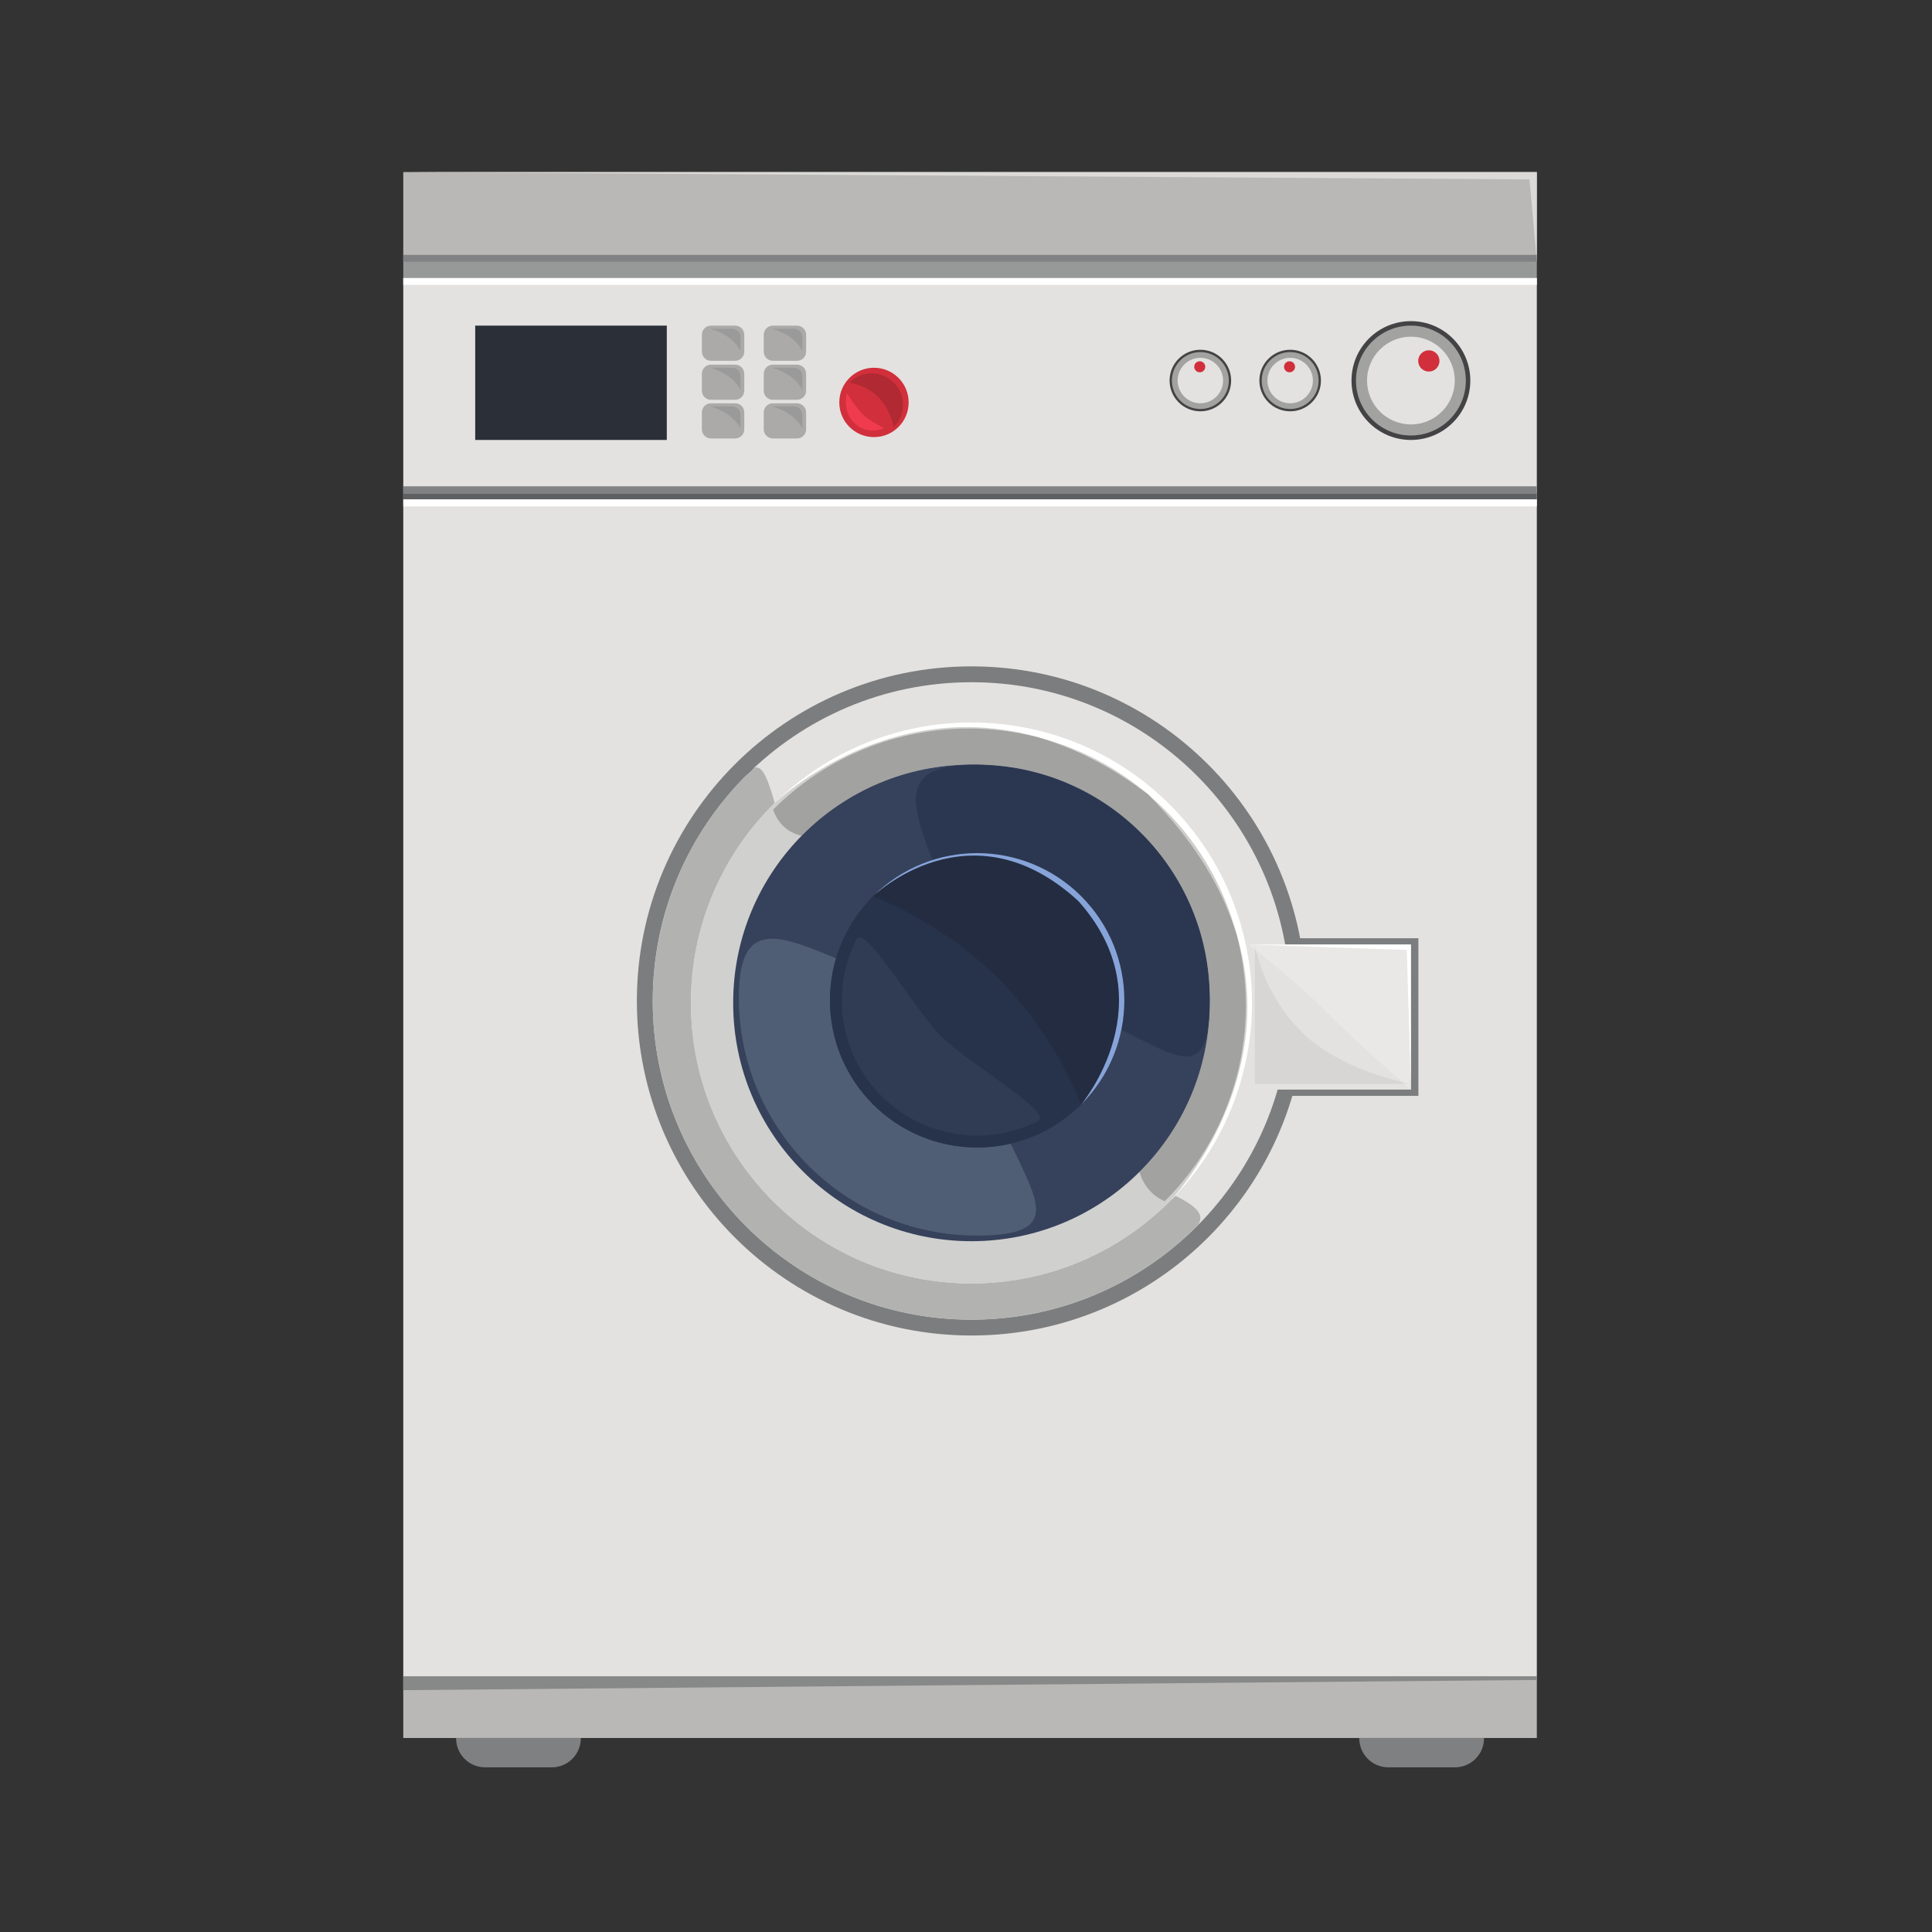 <?xml version="1.0" encoding="UTF-8" standalone="no"?>
<svg
   xmlns:dc="http://purl.org/dc/elements/1.1/"
   xmlns:cc="http://creativecommons.org/ns#"
   xmlns:rdf="http://www.w3.org/1999/02/22-rdf-syntax-ns#"
   xmlns:svg="http://www.w3.org/2000/svg"
   xmlns="http://www.w3.org/2000/svg"
   xmlns:sodipodi="http://sodipodi.sourceforge.net/DTD/sodipodi-0.dtd"
   xmlns:inkscape="http://www.inkscape.org/namespaces/inkscape"
   width="150"
   height="150"
   viewBox="0 0 39.688 39.688"
   version="1.1"
   id="svg3254"
   inkscape:version="1.0.2-2 (e86c870879, 2021-01-15)"
   sodipodi:docname="icon.svg">
  <rect x="0" y="0" width="39.688" height="39.688" fill="#333333" stroke="none"/>
  <defs
     id="defs3248" />
  <sodipodi:namedview
     id="base"
     pagecolor="#ffffff"
     bordercolor="#666666"
     borderopacity="1.0"
     inkscape:pageopacity="0.0"
     inkscape:pageshadow="2"
     inkscape:zoom="1.979899"
     inkscape:cx="173.97915"
     inkscape:cy="134.49527"
     inkscape:document-units="mm"
     inkscape:current-layer="layer1"
     showgrid="false"
     fit-margin-top="0"
     fit-margin-left="0"
     fit-margin-right="0"
     fit-margin-bottom="0"
     inkscape:window-width="2400"
     inkscape:window-height="1271"
     inkscape:window-x="-9"
     inkscape:window-y="-9"
     inkscape:window-maximized="1"
     inkscape:document-rotation="0"
     units="px" />
  <g
     inkscape:label="Layer 1"
     inkscape:groupmode="layer"
     id="layer1"
     transform="translate(-25.433,-57.943)">
    <g
       transform="matrix(0.222,0,0,0.222,-38.033,1.13)"
       id="g3175">
      <path
         inkscape:connector-curvature="0"
         d="M 323.199,411.036 H 428.091 V 281.633 H 323.199 Z"
         style="fill:#e3e2e0;fill-opacity:1;fill-rule:nonzero;stroke:none;stroke-width:0.133"
         id="path864" />
      <path
         inkscape:connector-curvature="0"
         d="m 428.091,281.635 h -104.892 v -1.493 h 104.892 v 1.493"
         style="fill:#979898;fill-opacity:1;fill-rule:nonzero;stroke:none;stroke-width:0.133"
         id="path866" />
      <path
         inkscape:connector-curvature="0"
         d="m 428.091,271.839 h -104.892 v 8.303 h 104.892 v -8.303"
         style="fill:#b9b8b7;fill-opacity:1;fill-rule:nonzero;stroke:none;stroke-width:0.133"
         id="path868" />
      <path
         inkscape:connector-curvature="0"
         d="m 428.091,271.839 h -104.892 l 104.213,0.677 0.679,7.625 v -8.303"
         style="fill:#dbdad8;fill-opacity:1;fill-rule:nonzero;stroke:none;stroke-width:0.133"
         id="path870" />
      <path
         inkscape:connector-curvature="0"
         d="m 428.091,411.036 h -104.892 v 5.701 h 104.892 V 411.036"
         style="fill:#b9b8b7;fill-opacity:1;fill-rule:nonzero;stroke:none;stroke-width:0.133"
         id="path872" />
      <path
         inkscape:connector-curvature="0"
         d="m 336.943,419.452 h -6.171 c -1.484,0 -2.687,-1.204 -2.687,-2.688 v -0.027 h 11.544 v 0.027 c 0,1.484 -1.203,2.688 -2.687,2.688"
         style="fill:#7f8081;fill-opacity:1;fill-rule:nonzero;stroke:none;stroke-width:0.133"
         id="path874" />
      <path
         inkscape:connector-curvature="0"
         d="m 420.517,419.452 h -6.169 c -1.484,0 -2.688,-1.204 -2.688,-2.688 v -0.027 h 11.545 v 0.027 c 0,1.484 -1.204,2.688 -2.688,2.688"
         style="fill:#7f8081;fill-opacity:1;fill-rule:nonzero;stroke:none;stroke-width:0.133"
         id="path876" />
      <path
         inkscape:connector-curvature="0"
         d="M 323.199,412.309 V 411.036 h 104.892 v 0.331 l -104.892,0.943"
         style="fill:#878888;fill-opacity:1;fill-rule:nonzero;stroke:none;stroke-width:0.133"
         id="path878" />
      <path
         inkscape:connector-curvature="0"
         d="m 428.091,302.129 h -104.892 v -0.572 h 104.892 v 0.572"
         style="fill:#5e6061;fill-opacity:1;fill-rule:nonzero;stroke:none;stroke-width:0.133"
         id="path880" />
      <path
         inkscape:connector-curvature="0"
         d="m 323.199,282.277 h 104.892 v -0.643 h -104.892 v 0.643"
         style="fill:#ffffff;fill-opacity:1;fill-rule:nonzero;stroke:none;stroke-width:0.133"
         id="path882" />
      <path
         inkscape:connector-curvature="0"
         d="m 323.199,302.772 h 104.892 v -0.643 h -104.892 v 0.643"
         style="fill:#ffffff;fill-opacity:1;fill-rule:nonzero;stroke:none;stroke-width:0.133"
         id="path884" />
      <path
         inkscape:connector-curvature="0"
         d="m 323.199,301.557 h 104.892 v -0.643 h -104.892 v 0.643"
         style="fill:#818283;fill-opacity:1;fill-rule:nonzero;stroke:none;stroke-width:0.133"
         id="path886" />
      <path
         inkscape:connector-curvature="0"
         d="m 323.199,280.141 h 104.892 v -0.643 h -104.892 v 0.643"
         style="fill:#818283;fill-opacity:1;fill-rule:nonzero;stroke:none;stroke-width:0.133"
         id="path888" />
      <path
         inkscape:connector-curvature="0"
         d="m 416.439,296.625 c -3.036,0 -5.497,-2.461 -5.497,-5.497 0,-3.036 2.461,-5.497 5.497,-5.497 3.036,0 5.497,2.461 5.497,5.497 0,3.036 -2.461,5.497 -5.497,5.497"
         style="fill:#434345;fill-opacity:1;fill-rule:nonzero;stroke:none;stroke-width:0.133"
         id="path890" />
      <path
         inkscape:connector-curvature="0"
         d="m 416.439,296.211 c -2.807,0 -5.083,-2.276 -5.083,-5.083 0,-2.808 2.276,-5.083 5.083,-5.083 2.807,0 5.083,2.275 5.083,5.083 0,2.807 -2.276,5.083 -5.083,5.083"
         style="fill:#a2a2a1;fill-opacity:1;fill-rule:nonzero;stroke:none;stroke-width:0.133"
         id="path892" />
      <path
         inkscape:connector-curvature="0"
         d="m 416.439,295.187 c -2.241,0 -4.059,-1.817 -4.059,-4.059 0,-2.241 1.817,-4.059 4.059,-4.059 2.241,0 4.059,1.817 4.059,4.059 0,2.241 -1.817,4.059 -4.059,4.059"
         style="fill:#e3e2e0;fill-opacity:1;fill-rule:nonzero;stroke:none;stroke-width:0.133"
         id="path894" />
      <path
         inkscape:connector-curvature="0"
         d="m 418.099,290.297 c -0.545,0 -0.985,-0.441 -0.985,-0.985 0,-0.544 0.44,-0.985 0.985,-0.985 0.544,0 0.985,0.441 0.985,0.985 0,0.544 -0.441,0.985 -0.985,0.985"
         style="fill:#d12f3b;fill-opacity:1;fill-rule:nonzero;stroke:none;stroke-width:0.133"
         id="path896" />
      <path
         inkscape:connector-curvature="0"
         d="m 407.28,293.141 c -1.112,1.112 -2.915,1.112 -4.028,0 -1.112,-1.112 -1.112,-2.916 0,-4.028 1.113,-1.112 2.916,-1.112 4.028,0 1.112,1.113 1.112,2.916 0,4.028"
         style="fill:#434345;fill-opacity:1;fill-rule:nonzero;stroke:none;stroke-width:0.133"
         id="path898" />
      <path
         inkscape:connector-curvature="0"
         d="m 407.128,292.989 c -1.028,1.028 -2.695,1.028 -3.724,0 -1.028,-1.028 -1.028,-2.695 0,-3.724 1.029,-1.028 2.696,-1.028 3.724,0 1.028,1.029 1.028,2.696 0,3.724"
         style="fill:#a2a2a1;fill-opacity:1;fill-rule:nonzero;stroke:none;stroke-width:0.133"
         id="path900" />
      <path
         inkscape:connector-curvature="0"
         d="m 406.753,292.615 c -0.821,0.821 -2.152,0.821 -2.973,0 -0.821,-0.821 -0.821,-2.152 0,-2.973 0.821,-0.821 2.152,-0.821 2.973,0 0.821,0.821 0.821,2.152 0,2.973"
         style="fill:#e3e2e0;fill-opacity:1;fill-rule:nonzero;stroke:none;stroke-width:0.133"
         id="path902" />
      <path
         inkscape:connector-curvature="0"
         d="m 405.571,290.216 c -0.2,0.199 -0.523,0.199 -0.723,0 -0.199,-0.2 -0.199,-0.523 0,-0.723 0.2,-0.199 0.523,-0.199 0.723,0 0.199,0.2 0.199,0.523 0,0.723"
         style="fill:#d12f3b;fill-opacity:1;fill-rule:nonzero;stroke:none;stroke-width:0.133"
         id="path904" />
      <path
         inkscape:connector-curvature="0"
         d="m 398.971,293.141 c -1.112,1.112 -2.915,1.112 -4.028,0 -1.112,-1.112 -1.112,-2.916 0,-4.028 1.113,-1.112 2.916,-1.112 4.028,0 1.112,1.113 1.112,2.916 0,4.028"
         style="fill:#434345;fill-opacity:1;fill-rule:nonzero;stroke:none;stroke-width:0.133"
         id="path906" />
      <path
         inkscape:connector-curvature="0"
         d="m 398.819,292.989 c -1.028,1.028 -2.695,1.028 -3.724,0 -1.028,-1.028 -1.028,-2.695 0,-3.724 1.029,-1.028 2.696,-1.028 3.724,0 1.028,1.029 1.028,2.696 0,3.724"
         style="fill:#a2a2a1;fill-opacity:1;fill-rule:nonzero;stroke:none;stroke-width:0.133"
         id="path908" />
      <path
         inkscape:connector-curvature="0"
         d="m 398.444,292.615 c -0.821,0.821 -2.152,0.821 -2.973,0 -0.821,-0.821 -0.821,-2.152 0,-2.973 0.821,-0.821 2.152,-0.821 2.973,0 0.821,0.821 0.821,2.152 0,2.973"
         style="fill:#e3e2e0;fill-opacity:1;fill-rule:nonzero;stroke:none;stroke-width:0.133"
         id="path910" />
      <path
         inkscape:connector-curvature="0"
         d="m 397.261,290.216 c -0.2,0.199 -0.523,0.199 -0.723,0 -0.199,-0.2 -0.199,-0.523 0,-0.723 0.2,-0.199 0.523,-0.199 0.723,0 0.199,0.2 0.199,0.523 0,0.723"
         style="fill:#d12f3b;fill-opacity:1;fill-rule:nonzero;stroke:none;stroke-width:0.133"
         id="path912" />
      <path
         inkscape:connector-curvature="0"
         d="m 406.733,348.535 c 0,17.099 -13.86,30.959 -30.959,30.959 -17.099,0 -30.959,-13.86 -30.959,-30.959 0,-17.097 13.86,-30.959 30.959,-30.959 17.099,0 30.959,13.861 30.959,30.959"
         style="fill:#7c7d7e;fill-opacity:1;fill-rule:nonzero;stroke:none;stroke-width:0.133"
         id="path914" />
      <path
         inkscape:connector-curvature="0"
         d="m 404.948,357.32 h 12.183 v -14.586 h -12.183 z"
         style="fill:#7c7d7e;fill-opacity:1;fill-rule:nonzero;stroke:none;stroke-width:0.133"
         id="path916" />
      <path
         inkscape:connector-curvature="0"
         d="m 405.267,348.535 c 0,16.288 -13.204,29.492 -29.492,29.492 -16.288,0 -29.492,-13.204 -29.492,-29.492 0,-16.288 13.204,-29.492 29.492,-29.492 16.288,0 29.492,13.204 29.492,29.492"
         style="fill:#e3e2e0;fill-opacity:1;fill-rule:nonzero;stroke:none;stroke-width:0.133"
         id="path918" />
      <path
         inkscape:connector-curvature="0"
         d="m 387.051,375.795 c 3.609,-1.495 6.859,-3.687 9.579,-6.407 -0.001,0 -0.001,0 -0.001,10e-4 -2.831,2.831 -6.093,4.965 -9.577,6.405 m -22.612,-0.025 c -3.319,-1.38 -6.436,-3.393 -9.169,-6.037 2.632,2.547 5.737,4.607 9.169,6.037 m -9.172,-6.041 c -0.005,-0.004 -0.011,-0.009 -0.016,-0.015 0.005,0.005 0.011,0.011 0.016,0.015 m -0.675,-0.673 c -0.004,-0.004 -0.005,-0.005 -0.008,-0.009 0.003,0.003 0.005,0.007 0.008,0.009 m -0.02,-0.02 c -2.631,-2.72 -4.636,-5.82 -6.013,-9.121 1.428,3.413 3.48,6.501 6.013,9.121 m -6.016,-31.872 c 1.361,-3.264 3.336,-6.333 5.924,-9.031 -2.492,2.6 -4.513,5.656 -5.924,9.031 m 6.365,-9.483 c 0.269,-0.377 0.509,-0.607 0.727,-0.703 -0.247,0.231 -0.488,0.465 -0.727,0.703"
         style="fill:#616364;fill-opacity:1;fill-rule:nonzero;stroke:none;stroke-width:0.133"
         id="path920" />
      <path
         inkscape:connector-curvature="0"
         d="m 375.775,378.027 c -3.859,0 -7.717,-0.752 -11.336,-2.257 -3.432,-1.431 -6.537,-3.491 -9.169,-6.037 -10e-4,-10e-4 -10e-4,-0.003 -0.003,-0.004 -0.005,-0.004 -0.011,-0.009 -0.016,-0.015 -0.111,-0.107 -0.22,-0.215 -0.329,-0.324 -0.111,-0.111 -0.221,-0.223 -0.329,-0.335 -0.003,-0.003 -0.005,-0.007 -0.008,-0.009 -0.004,-0.003 -0.008,-0.008 -0.012,-0.011 -2.533,-2.62 -4.585,-5.708 -6.013,-9.121 -3.033,-7.261 -3.035,-15.489 -0.003,-22.751 1.411,-3.375 3.432,-6.431 5.924,-9.031 0.145,-0.152 0.292,-0.301 0.441,-0.451 0,0 0,0 0,-10e-4 0.239,-0.237 0.48,-0.472 0.727,-0.703 0.081,-0.035 0.159,-0.052 0.233,-0.052 0.641,0 1.108,1.256 1.687,3.291 -4.785,4.708 -7.752,11.259 -7.752,18.501 0,14.337 11.623,25.959 25.959,25.959 7.169,0 13.66,-2.907 18.357,-7.605 -0.001,10e-4 -0.001,0.003 -0.001,0.003 0.169,-0.169 0.336,-0.341 0.5,-0.515 1.973,0.955 2.857,1.813 1.999,2.829 -2.72,2.72 -5.969,4.912 -9.579,6.407 -3.601,1.488 -7.44,2.232 -11.276,2.232"
         style="fill:#b2b2b1;fill-opacity:1;fill-rule:nonzero;stroke:none;stroke-width:0.133"
         id="path922" />
      <path
         inkscape:connector-curvature="0"
         d="m 401.733,348.717 c 0,14.337 -11.623,25.959 -25.959,25.959 -14.336,0 -25.959,-11.621 -25.959,-25.959 0,-14.336 11.623,-25.959 25.959,-25.959 14.336,0 25.959,11.623 25.959,25.959"
         style="fill:#d0d0ce;fill-opacity:1;fill-rule:nonzero;stroke:none;stroke-width:0.133"
         id="path924" />
      <path
         inkscape:connector-curvature="0"
         d="m 401.412,356.739 h 15.027 v -13.424 h -15.027 z"
         style="fill:#e3e2e0;fill-opacity:1;fill-rule:nonzero;stroke:none;stroke-width:0.133"
         id="path926" />
      <path
         inkscape:connector-curvature="0"
         d="m 415.832,356.209 h -13.828 v -12.433 c 0.035,0.027 0.071,0.055 0.108,0.084 0.295,1.288 1.295,4.627 4.199,7.529 2.893,2.895 7.485,4.215 9.325,4.648 0.069,0.061 0.135,0.117 0.196,0.172"
         style="fill:#d7d6d4;fill-opacity:1;fill-rule:nonzero;stroke:none;stroke-width:0.133"
         id="path928" />
      <path
         inkscape:connector-curvature="0"
         d="m 416.439,356.739 c 0,0 -0.225,-0.195 -0.607,-0.529 h 0.591 l 0.016,0.529 m -0.016,-0.533 c -0.068,-0.012 -0.349,-0.065 -0.787,-0.168 -1.527,-1.341 -4.892,-4.333 -7.072,-6.541 -2.175,-2.203 -5.124,-4.588 -6.452,-5.636 -0.064,-0.283 -0.095,-0.465 -0.104,-0.525 l 14.047,0.488 0.368,12.383 m -14.419,-12.429 c -0.372,-0.293 -0.592,-0.461 -0.592,-0.461 h 0.592 -0.592 l 0.592,0.02 v 0.441"
         style="fill:#e9e8e7;fill-opacity:1;fill-rule:nonzero;stroke:none;stroke-width:0.133"
         id="path930" />
      <path
         inkscape:connector-curvature="0"
         d="m 416.423,356.209 h -0.591 c -0.061,-0.055 -0.127,-0.111 -0.196,-0.172 0.437,0.103 0.719,0.156 0.787,0.168 v 0.004 m -14.311,-12.349 c -0.037,-0.029 -0.073,-0.057 -0.108,-0.084 v -0.441 h 0.004 c 0.009,0.06 0.04,0.243 0.104,0.525 m -0.108,-0.545 v 0 0"
         style="fill:#dfdfdd;fill-opacity:1;fill-rule:nonzero;stroke:none;stroke-width:0.133"
         id="path932" />
      <path
         inkscape:connector-curvature="0"
         d="m 416.439,356.739 -0.384,-12.916 -14.643,-0.508 h 15.027 v 13.424"
         style="fill:#ffffff;fill-opacity:1;fill-rule:nonzero;stroke:none;stroke-width:0.133"
         id="path934" />
      <path
         inkscape:connector-curvature="0"
         d="m 394.131,367.073 c 0,0 17.413,-18.157 -2.017,-37.664 -19.037,-14.512 -34.695,0.953 -34.695,0.953 10.137,-10.137 26.575,-10.137 36.712,0 10.137,10.137 10.137,26.573 0,36.711"
         style="fill:#ffffff;fill-opacity:1;fill-rule:nonzero;stroke:none;stroke-width:0.133"
         id="path936" />
      <path
         inkscape:connector-curvature="0"
         d="m 393.659,367.073 c -1.232,-0.556 -1.96,-1.491 -2.345,-2.711 4.021,-3.995 6.511,-9.529 6.511,-15.645 0,-0.063 0,-0.127 0,-0.189 0,-0.076 0,-0.152 0,-0.229 0,-11.945 -9.684,-21.631 -21.631,-21.631 -0.073,0 -0.145,0 -0.216,0.001 -0.068,-0.001 -0.135,-0.001 -0.203,-0.001 -6.156,0 -11.721,2.523 -15.721,6.589 -1.228,-0.309 -2.141,-1.045 -2.635,-2.424 5.004,-5.004 11.563,-7.505 18.12,-7.505 2.144,0 4.287,0.267 6.375,0.801 3.229,0.917 6.656,2.58 10.2,5.28 4.44,4.457 6.956,8.845 8.196,12.961 2.26,8.536 0.043,18.009 -6.651,24.703"
         style="fill:#a2a2a1;fill-opacity:1;fill-rule:nonzero;stroke:none;stroke-width:0.133"
         id="path938" />
      <path
         inkscape:connector-curvature="0"
         d="m 400.309,342.371 c -1.24,-4.116 -3.756,-8.504 -8.196,-12.961 -3.544,-2.7 -6.971,-4.363 -10.2,-5.28 4.304,1.101 8.377,3.336 11.745,6.704 3.315,3.315 5.532,7.312 6.651,11.537"
         style="fill:#cdccca;fill-opacity:1;fill-rule:nonzero;stroke:none;stroke-width:0.133"
         id="path940" />
      <path
         inkscape:connector-curvature="0"
         d="m 397.824,348.717 c 0,12.179 -9.872,22.051 -22.049,22.051 -12.177,0 -22.049,-9.872 -22.049,-22.051 0,-12.177 9.872,-22.049 22.049,-22.049 12.177,0 22.049,9.872 22.049,22.049"
         style="fill:#36425b;fill-opacity:1;fill-rule:nonzero;stroke:none;stroke-width:0.133"
         id="path942" />
      <path
         inkscape:connector-curvature="0"
         d="m 375.252,348.203 c 0,-11.947 -11.005,-21.535 0.941,-21.535 11.947,0 21.631,9.685 21.631,21.631 0,11.947 -6.455,0.277 -18.401,0.277 -11.947,0 -4.171,11.573 -4.171,-0.373"
         style="fill:#2b3750;fill-opacity:1;fill-rule:nonzero;stroke:none;stroke-width:0.133"
         id="path944" />
      <path
         inkscape:connector-curvature="0"
         d="m 376.301,370.245 c -12.179,0 -22.051,-9.872 -22.051,-22.051 0,-4.059 1.128,-5.412 3.083,-5.412 1.517,0 3.533,0.816 5.908,1.815 -0.365,1.229 -0.561,2.532 -0.561,3.88 0,7.523 6.099,13.62 13.621,13.62 1.068,0 2.107,-0.123 3.105,-0.355 2.549,5.421 4.704,8.503 -3.105,8.503"
         style="fill:#505e75;fill-opacity:1;fill-rule:nonzero;stroke:none;stroke-width:0.133"
         id="path946" />
      <path
         inkscape:connector-curvature="0"
         d="m 362.68,348.477 c 0,-7.523 6.099,-13.621 13.621,-13.621 7.521,0 13.62,6.099 13.62,13.621 0,7.523 -6.099,13.62 -13.62,13.62 -7.523,0 -13.621,-6.097 -13.621,-13.62"
         style="fill:#27324b;fill-opacity:1;fill-rule:nonzero;stroke:none;stroke-width:0.133"
         id="path948" />
      <path
         inkscape:connector-curvature="0"
         d="m 378.296,346.483 c -5.32,-5.32 -11.627,-7.637 -11.627,-7.637 5.32,-5.319 13.944,-5.319 19.263,0 5.319,5.32 5.319,13.944 0,19.263 0,0 -2.317,-6.307 -7.636,-11.625"
         style="fill:#232c40;fill-opacity:1;fill-rule:nonzero;stroke:none;stroke-width:0.133"
         id="path950" />
      <path
         inkscape:connector-curvature="0"
         d="m 376.301,360.996 c -3.204,0 -6.408,-1.223 -8.853,-3.667 -3.916,-3.917 -4.695,-9.783 -2.336,-14.475 0.069,-0.137 0.167,-0.2 0.289,-0.2 1.273,0 5.241,6.821 7.571,9.151 2.553,2.553 10.508,7.079 8.952,7.86 -1.764,0.887 -3.693,1.331 -5.623,1.331"
         style="fill:#303b54;fill-opacity:1;fill-rule:nonzero;stroke:none;stroke-width:0.133"
         id="path952" />
      <path
         inkscape:connector-curvature="0"
         d="m 385.932,358.108 c 0,0 8.041,-9.523 -0.265,-18.817 -10.012,-9.197 -18.997,-0.445 -18.997,-0.445 5.32,-5.319 13.944,-5.319 19.263,0 5.32,5.32 5.319,13.943 0,19.263"
         style="fill:#87a4da;fill-opacity:1;fill-rule:nonzero;stroke:none;stroke-width:0.133"
         id="path954" />
      <path
         inkscape:connector-curvature="0"
         d="m 329.856,296.625 h 17.728 v -10.58 h -17.728 v 10.58"
         style="fill:#2a2f38;fill-opacity:1;fill-rule:nonzero;stroke:none;stroke-width:0.133"
         id="path956" />
      <path
         inkscape:connector-curvature="0"
         d="m 353.909,289.301 h -2.235 c -0.467,0 -0.844,-0.377 -0.844,-0.844 v -1.568 c 0,-0.467 0.377,-0.844 0.844,-0.844 h 2.235 c 0.465,0 0.844,0.377 0.844,0.844 v 1.568 c 0,0.467 -0.379,0.844 -0.844,0.844"
         style="fill:#abaaa9;fill-opacity:1;fill-rule:nonzero;stroke:none;stroke-width:0.133"
         id="path958" />
      <path
         inkscape:connector-curvature="0"
         d="m 351.6,286.335 h 2.035 c 0.424,0 0.768,0.345 0.768,0.769 v 1.309 c 0,0 -0.532,-1.432 -2.803,-2.079"
         style="fill:#999a99;fill-opacity:1;fill-rule:nonzero;stroke:none;stroke-width:0.133"
         id="path960" />
      <path
         inkscape:connector-curvature="0"
         d="m 359.632,289.301 h -2.233 c -0.467,0 -0.844,-0.377 -0.844,-0.844 v -1.568 c 0,-0.467 0.377,-0.844 0.844,-0.844 h 2.233 c 0.467,0 0.844,0.377 0.844,0.844 v 1.568 c 0,0.467 -0.377,0.844 -0.844,0.844"
         style="fill:#abaaa9;fill-opacity:1;fill-rule:nonzero;stroke:none;stroke-width:0.133"
         id="path962" />
      <path
         inkscape:connector-curvature="0"
         d="m 357.323,286.335 h 2.036 c 0.424,0 0.768,0.345 0.768,0.769 v 1.309 c 0,0 -0.533,-1.432 -2.804,-2.079"
         style="fill:#999a99;fill-opacity:1;fill-rule:nonzero;stroke:none;stroke-width:0.133"
         id="path964" />
      <path
         inkscape:connector-curvature="0"
         d="m 353.909,296.487 h -2.235 c -0.467,0 -0.844,-0.377 -0.844,-0.844 v -1.568 c 0,-0.467 0.377,-0.844 0.844,-0.844 h 2.235 c 0.465,0 0.844,0.377 0.844,0.844 v 1.568 c 0,0.467 -0.379,0.844 -0.844,0.844"
         style="fill:#abaaa9;fill-opacity:1;fill-rule:nonzero;stroke:none;stroke-width:0.133"
         id="path966" />
      <path
         inkscape:connector-curvature="0"
         d="m 351.6,293.52 h 2.035 c 0.424,0 0.768,0.344 0.768,0.769 v 1.309 c 0,0 -0.532,-1.432 -2.803,-2.079"
         style="fill:#999a99;fill-opacity:1;fill-rule:nonzero;stroke:none;stroke-width:0.133"
         id="path968" />
      <path
         inkscape:connector-curvature="0"
         d="m 359.632,296.487 h -2.233 c -0.467,0 -0.844,-0.377 -0.844,-0.844 v -1.568 c 0,-0.467 0.377,-0.844 0.844,-0.844 h 2.233 c 0.467,0 0.844,0.377 0.844,0.844 v 1.568 c 0,0.467 -0.377,0.844 -0.844,0.844"
         style="fill:#abaaa9;fill-opacity:1;fill-rule:nonzero;stroke:none;stroke-width:0.133"
         id="path970" />
      <path
         inkscape:connector-curvature="0"
         d="m 357.323,293.52 h 2.036 c 0.424,0 0.768,0.344 0.768,0.769 v 1.309 c 0,0 -0.533,-1.432 -2.804,-2.079"
         style="fill:#999a99;fill-opacity:1;fill-rule:nonzero;stroke:none;stroke-width:0.133"
         id="path972" />
      <path
         inkscape:connector-curvature="0"
         d="m 353.909,292.911 h -2.235 c -0.467,0 -0.844,-0.377 -0.844,-0.844 v -1.568 c 0,-0.467 0.377,-0.844 0.844,-0.844 h 2.235 c 0.465,0 0.844,0.377 0.844,0.844 v 1.568 c 0,0.467 -0.379,0.844 -0.844,0.844"
         style="fill:#abaaa9;fill-opacity:1;fill-rule:nonzero;stroke:none;stroke-width:0.133"
         id="path974" />
      <path
         inkscape:connector-curvature="0"
         d="m 351.6,289.944 h 2.035 c 0.424,0 0.768,0.344 0.768,0.769 v 1.309 c 0,0 -0.532,-1.432 -2.803,-2.079"
         style="fill:#999a99;fill-opacity:1;fill-rule:nonzero;stroke:none;stroke-width:0.133"
         id="path976" />
      <path
         inkscape:connector-curvature="0"
         d="m 359.632,292.911 h -2.233 c -0.467,0 -0.844,-0.377 -0.844,-0.844 v -1.568 c 0,-0.467 0.377,-0.844 0.844,-0.844 h 2.233 c 0.467,0 0.844,0.377 0.844,0.844 v 1.568 c 0,0.467 -0.377,0.844 -0.844,0.844"
         style="fill:#abaaa9;fill-opacity:1;fill-rule:nonzero;stroke:none;stroke-width:0.133"
         id="path978" />
      <path
         inkscape:connector-curvature="0"
         d="m 357.323,289.944 h 2.036 c 0.424,0 0.768,0.344 0.768,0.769 v 1.309 c 0,0 -0.533,-1.432 -2.804,-2.079"
         style="fill:#999a99;fill-opacity:1;fill-rule:nonzero;stroke:none;stroke-width:0.133"
         id="path980" />
      <path
         inkscape:connector-curvature="0"
         d="m 369.964,293.153 c 0,1.772 -1.437,3.209 -3.209,3.209 -1.772,0 -3.209,-1.437 -3.209,-3.209 0,-1.772 1.437,-3.209 3.209,-3.209 1.772,0 3.209,1.437 3.209,3.209"
         style="fill:#d12f3b;fill-opacity:1;fill-rule:nonzero;stroke:none;stroke-width:0.133"
         id="path982" />
      <path
         inkscape:connector-curvature="0"
         d="m 368.589,295.423 c 0,0 -0.313,-1.647 -1.447,-2.78 -1.133,-1.133 -2.657,-1.324 -2.657,-1.324 1.133,-1.133 2.971,-1.133 4.104,0 1.133,1.133 1.133,2.971 0,4.104"
         style="fill:#b02933;fill-opacity:1;fill-rule:nonzero;stroke:none;stroke-width:0.133"
         id="path984" />
      <path
         inkscape:connector-curvature="0"
         d="m 364.225,292.279 c 0,0 0.851,1.325 1.5,1.975 0.649,0.649 1.952,1.269 1.952,1.269 -1.117,0.5 -2.132,0.139 -2.781,-0.511 -0.649,-0.649 -0.884,-1.603 -0.671,-2.733"
         style="fill:#f03b4e;fill-opacity:1;fill-rule:nonzero;stroke:none;stroke-width:0.133"
         id="path986" />
    </g>
  </g>
</svg>
